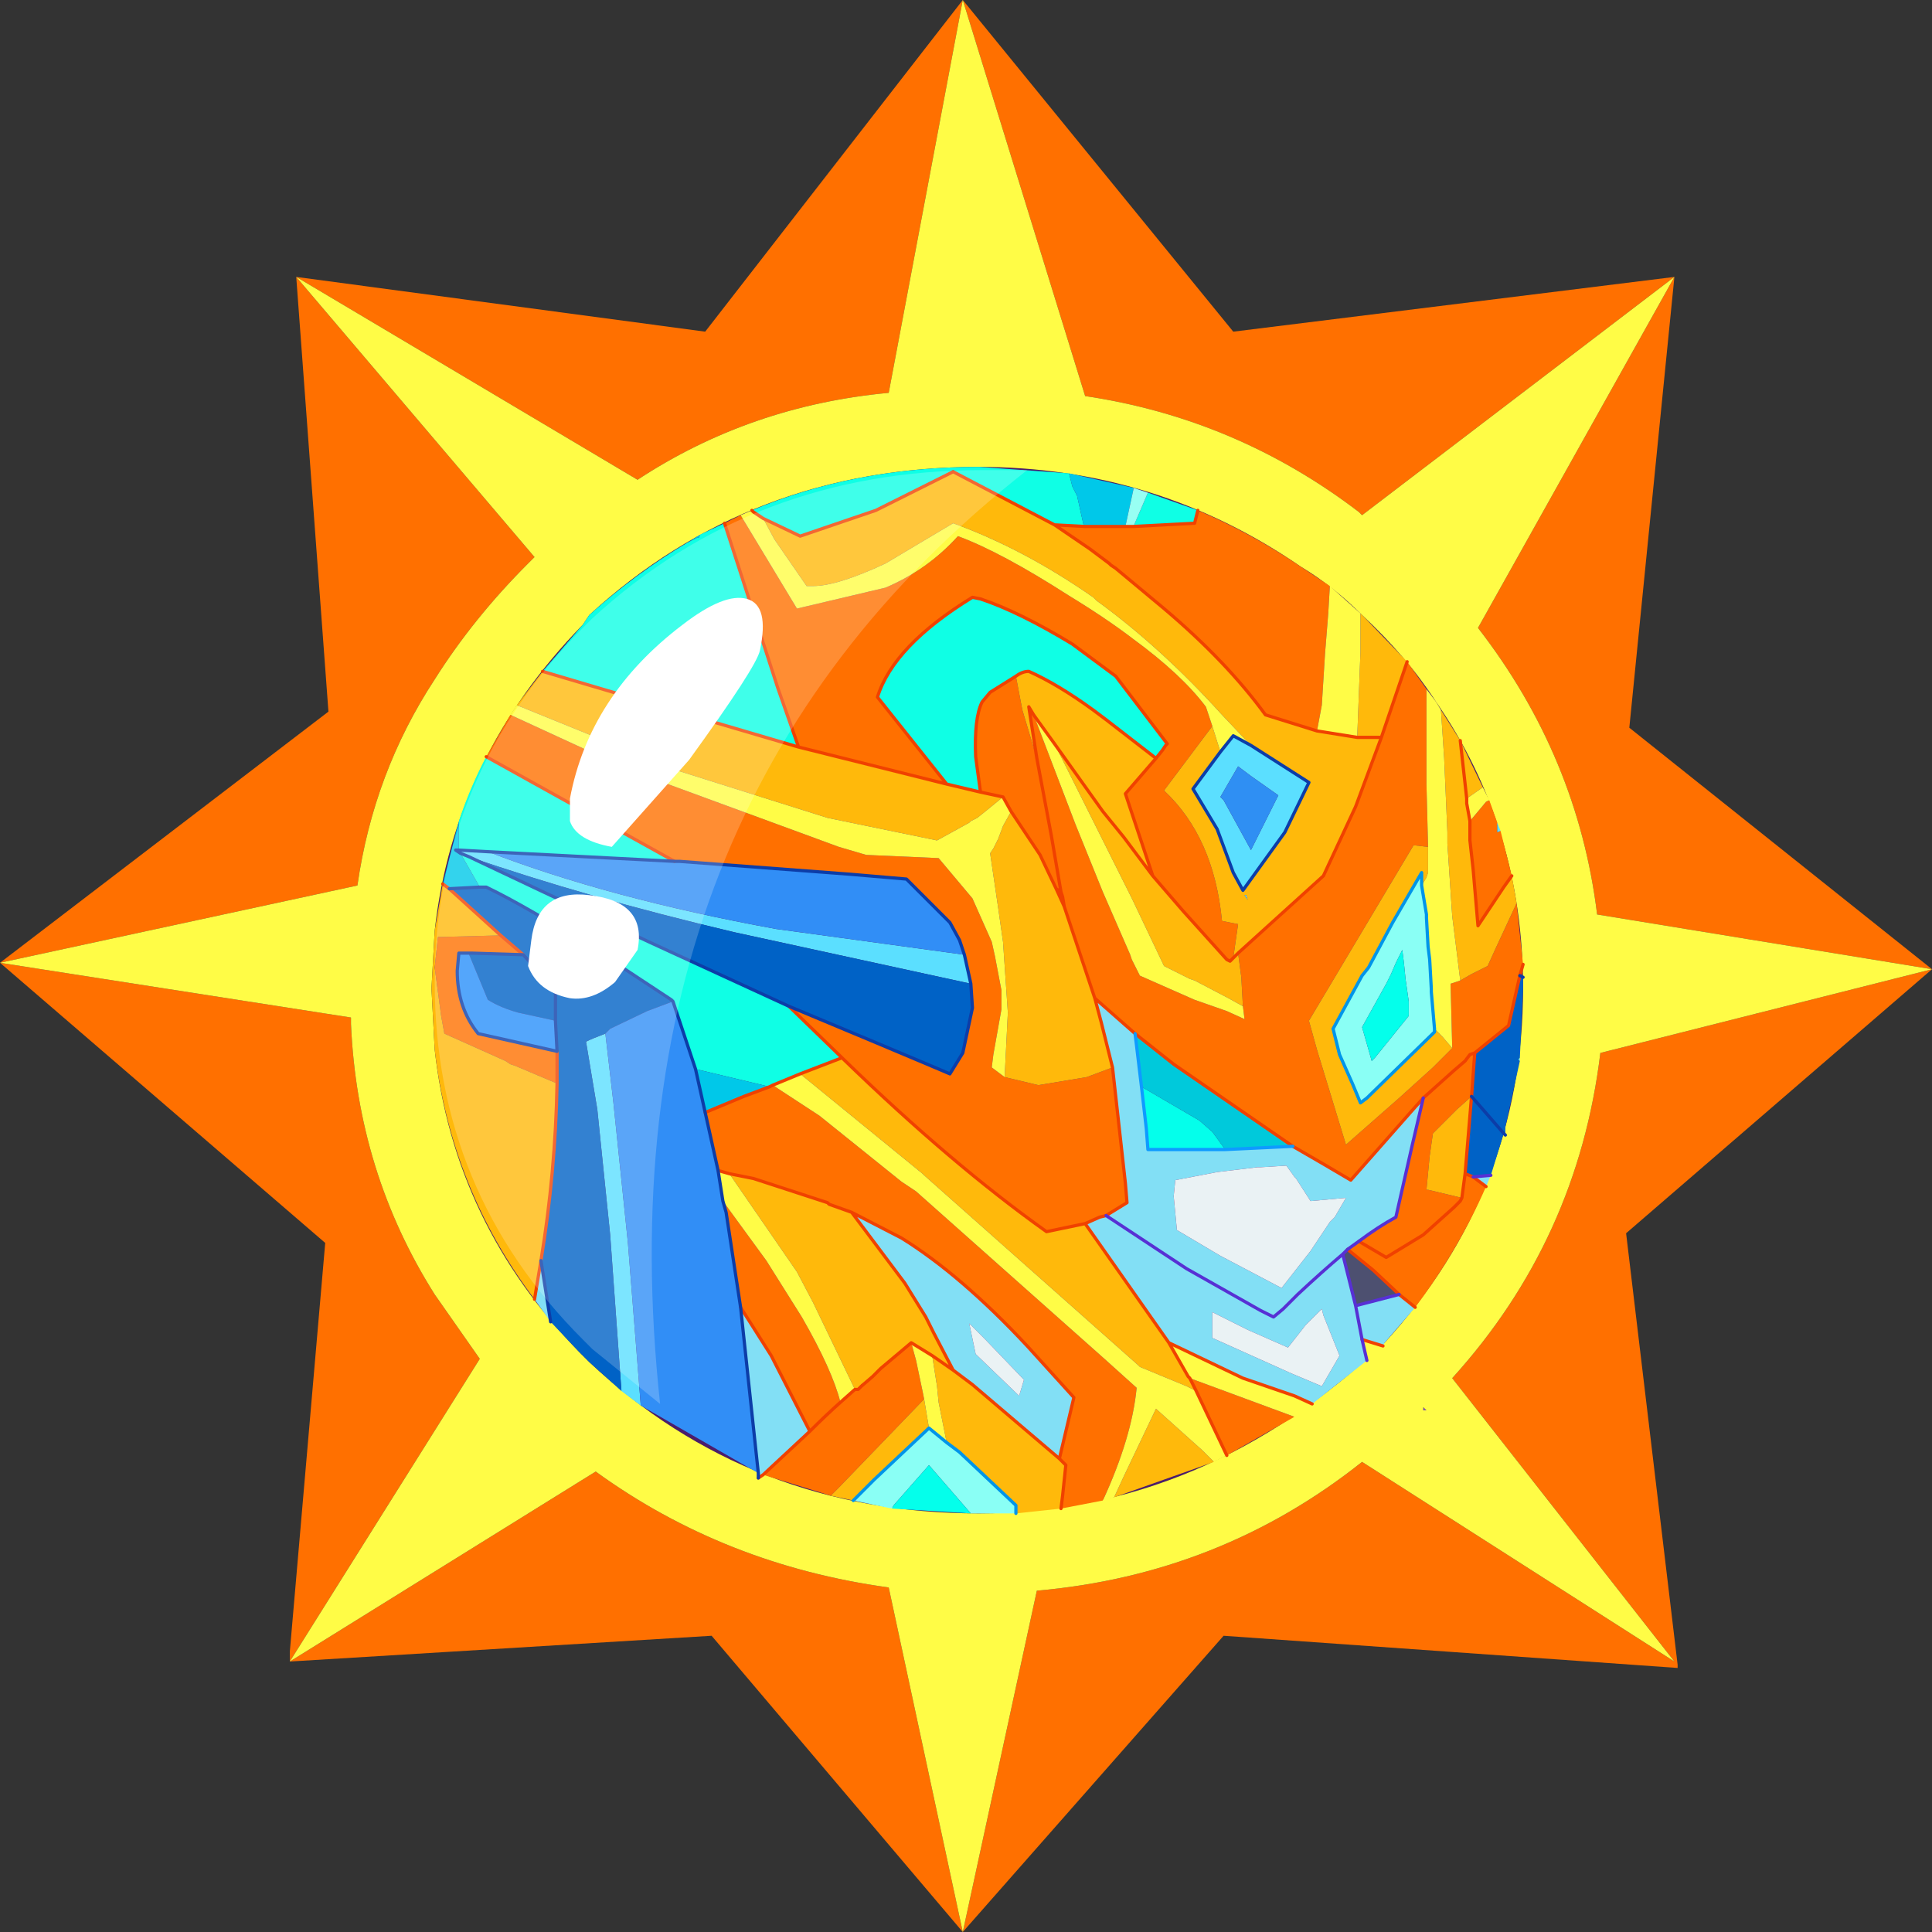 <?xml version="1.0" encoding="UTF-8" standalone="no"?>
<svg xmlns:ffdec="https://www.free-decompiler.com/flash" xmlns:xlink="http://www.w3.org/1999/xlink" ffdec:objectType="frame" height="30.0px" width="30.0px" xmlns="http://www.w3.org/2000/svg">
  <rect width="100%" height="100%" fill="#333333" stroke="none"/>
  <g transform="matrix(1.0, 0.0, 0.0, 1.0, 0.0, 0.0)">
    <use ffdec:characterId="1" height="30.0" transform="matrix(1.0, 0.0, 0.0, 1.0, 0.0, 0.0)" width="30.0" xlink:href="#shape0"/>
    <use ffdec:characterId="3" height="60.0" transform="matrix(0.5, 0.0, 0.0, 0.5, 0.0, 0.0)" width="60.0" xlink:href="#sprite0"/>
  </g>
  <defs>
    <g id="shape0" transform="matrix(1.0, 0.0, 0.0, 1.0, 0.0, 0.0)">
      <path d="M0.0 0.0 L30.0 0.0 30.0 30.0 0.0 30.0 0.0 0.0" fill="#33cc66" fill-opacity="0.0" fill-rule="evenodd" stroke="none"/>
    </g>
    <g id="sprite0" transform="matrix(1.0, 0.0, 0.0, 1.0, 0.0, 0.0)">
      <use ffdec:characterId="2" height="60.0" transform="matrix(1.0, 0.0, 0.0, 1.0, 0.0, 0.0)" width="60.0" xlink:href="#shape1"/>
    </g>
    <g id="shape1" transform="matrix(1.0, 0.0, 0.0, 1.0, 0.0, 0.0)">
      <path d="M42.3 19.1 Q43.7 20.4 44.6 21.8 47.3 25.7 47.3 30.7 47.3 37.0 43.0 41.7 37.4 47.0 30.4 47.0 23.3 47.0 18.3 42.3 L18.0 42.0 Q14.1 38.0 13.5 32.6 L13.4 30.7 13.5 28.9 Q14.1 23.5 18.1 19.4 L18.3 19.1 Q23.3 14.5 30.4 14.5 35.9 14.5 40.4 17.6 41.4 18.2 42.3 19.1" fill="#4b1c6c" fill-rule="evenodd" stroke="none"/>
      <path d="M44.2 43.7 L44.3 43.8 44.2 43.8 44.2 43.7" fill="url(#gradient0)" fill-rule="evenodd" stroke="none"/>
      <path d="M42.2 15.9 Q38.4 13.0 33.7 12.3 L29.9 0.0 27.6 12.2 Q23.3 12.6 19.8 14.9 L9.2 8.6 16.6 17.3 16.4 17.5 Q14.7 19.2 13.5 21.1 11.6 24.0 11.1 27.5 L0.0 29.9 10.9 31.6 10.9 31.8 Q11.1 36.4 13.5 40.2 L14.9 42.2 9.0 51.6 18.5 45.7 Q22.5 48.6 27.6 49.3 L29.9 60.0 32.2 49.4 Q37.9 48.9 42.3 45.4 L52.0 51.6 45.1 42.8 Q49.0 38.5 49.7 32.7 L60.0 30.1 49.6 28.4 Q49.0 23.5 45.9 19.5 L52.0 8.6 42.3 16.0 42.2 15.9 M50.6 22.6 L60.0 30.1 50.5 38.3 52.1 51.7 52.1 51.8 38.0 50.8 29.9 60.0 22.1 50.8 9.0 51.6 9.0 51.3 10.1 38.6 0.0 29.9 10.2 22.1 9.2 8.6 21.9 10.3 29.9 0.0 38.3 10.3 52.0 8.6 50.6 22.6" fill="#ff7000" fill-rule="evenodd" stroke="none"/>
      <path d="M42.3 19.1 Q41.4 18.2 40.4 17.6 35.9 14.5 30.4 14.5 23.3 14.5 18.3 19.1 L18.1 19.4 Q14.1 23.5 13.5 28.9 L13.4 30.7 13.5 32.6 Q14.1 38.0 18.0 42.0 L18.3 42.3 Q23.3 47.0 30.4 47.0 37.4 47.0 43.0 41.7 47.3 37.0 47.3 30.7 47.3 25.7 44.6 21.8 43.7 20.4 42.3 19.1 M42.2 15.9 L42.3 16.0 52.0 8.6 45.9 19.5 Q49.0 23.5 49.6 28.4 L60.0 30.1 49.7 32.7 Q49.0 38.5 45.1 42.8 L52.0 51.6 42.3 45.4 Q37.9 48.9 32.2 49.4 L29.9 60.0 27.6 49.3 Q22.5 48.6 18.5 45.7 L9.0 51.6 14.9 42.2 13.5 40.2 Q11.1 36.4 10.9 31.8 L10.9 31.6 0.0 29.9 11.1 27.5 Q11.6 24.0 13.5 21.1 14.7 19.2 16.4 17.5 L16.6 17.3 9.2 8.6 19.8 14.9 Q23.3 12.6 27.6 12.2 L29.9 0.0 33.7 12.3 Q38.4 13.0 42.2 15.9 M44.2 43.7 L44.2 43.8 44.3 43.8 44.2 43.7" fill="#fffc46" fill-rule="evenodd" stroke="none"/>
      <path d="M43.7 20.55 L44.3 21.4 44.3 23.95 44.3 24.35 44.35 26.3 43.9 26.25 40.65 31.7 40.9 32.6 41.8 35.55 43.45 34.1 44.5 33.15 45.1 32.55 45.05 30.55 45.35 30.45 45.7 30.25 46.2 30.0 46.45 29.45 47.1 28.05 47.3 29.95 47.2 30.3 46.85 31.85 45.8 32.7 45.65 32.75 45.5 32.95 45.15 33.25 44.2 34.1 45.15 33.25 45.5 32.95 45.65 32.75 45.8 32.7 45.7 34.05 45.25 34.45 44.5 35.2 44.4 35.9 44.3 36.95 44.35 36.95 45.4 37.2 45.5 36.45 45.75 36.55 46.15 36.85 Q45.3 38.8 43.95 40.6 L43.7 40.4 43.45 40.2 42.65 39.45 41.85 38.8 42.2 38.55 Q42.8 38.1 43.35 37.8 L43.85 35.6 44.2 34.1 43.8 34.55 41.95 36.65 41.1 36.15 40.15 35.6 36.45 33.05 35.25 32.1 34.0 31.0 33.6 29.8 33.05 28.15 33.0 27.85 32.95 27.7 32.65 25.95 32.2 23.55 32.65 25.95 32.95 27.7 33.0 27.85 33.05 28.15 32.8 27.6 32.3 26.55 31.4 25.2 31.15 24.75 30.45 24.6 30.3 23.5 Q30.25 22.3 30.5 21.8 L30.75 21.5 31.55 21.0 31.75 22.05 32.2 23.55 31.95 21.95 32.1 22.2 33.4 25.6 34.25 27.7 35.1 29.65 35.15 29.8 35.4 30.3 37.1 31.05 38.1 31.4 38.65 31.65 38.6 31.25 38.55 30.35 38.45 29.6 41.1 27.2 42.1 25.05 42.9 22.9 43.7 20.55 M46.25 24.85 L46.5 25.55 46.5 25.85 46.6 25.8 46.95 27.2 46.7 27.55 45.9 28.75 45.75 27.0 45.65 26.1 45.65 26.0 45.65 25.5 46.15 24.9 46.25 24.85 M41.3 18.2 L41.25 19.05 41.15 20.3 41.05 21.9 40.9 22.7 40.1 22.45 39.3 22.2 Q38.1 20.55 36.15 18.9 L34.65 17.65 34.5 17.55 34.45 17.5 33.85 17.05 32.75 16.3 33.7 16.35 34.95 16.35 35.2 16.35 37.1 16.25 37.2 15.85 Q38.85 16.55 40.4 17.6 L41.3 18.2 M40.2 44.0 L38.1 45.2 37.15 43.2 36.95 42.8 40.2 44.0 M34.25 46.6 L32.95 46.85 33.0 46.45 33.1 45.5 32.9 45.3 33.35 43.4 31.9 41.8 Q29.85 39.6 28.0 38.45 L26.45 37.65 25.75 37.4 25.7 37.35 23.4 36.6 22.65 36.45 22.3 36.35 21.9 34.55 23.1 34.05 23.9 33.75 24.0 33.7 24.15 33.8 25.45 34.65 28.0 36.7 28.45 37.0 34.3 42.2 35.3 43.1 Q35.15 44.65 34.25 46.6 M25.8 46.45 L23.7 45.8 25.15 44.45 Q25.65 43.95 26.1 43.55 25.65 43.95 25.15 44.45 L23.95 42.1 23.0 40.6 22.55 37.65 22.45 37.3 23.8 39.15 24.9 40.9 Q25.85 42.55 26.1 43.55 L26.55 43.15 26.65 43.15 26.75 43.05 27.1 42.75 27.35 42.5 28.3 41.7 28.45 42.25 28.65 43.2 28.7 43.45 26.05 46.2 25.8 46.45 M15.1 23.5 L15.85 22.2 19.65 23.95 26.05 26.3 26.9 26.55 29.15 26.65 30.2 27.9 30.8 29.25 30.9 29.7 31.1 30.75 31.1 31.35 30.85 32.75 30.8 33.15 31.2 33.45 32.25 33.7 33.75 33.45 34.55 33.15 34.95 36.75 35.0 37.35 34.35 37.75 34.15 37.8 33.7 38.0 32.5 38.25 Q29.55 36.15 26.2 32.9 L26.15 32.85 24.5 31.25 27.25 32.4 29.15 33.2 29.5 33.35 29.9 32.7 30.2 31.3 30.15 30.55 29.95 29.65 29.8 29.2 29.5 28.65 28.15 27.3 26.4 27.15 21.1 26.75 20.95 26.75 15.1 23.5 M22.5 16.25 L23.0 16.0 24.75 18.9 27.5 18.25 Q28.8 17.7 29.75 16.65 31.1 17.15 33.2 18.5 34.35 19.2 35.2 19.85 36.7 20.95 37.45 21.95 L37.65 22.55 36.15 24.55 Q37.7 26.0 37.95 28.6 L38.45 28.7 38.3 29.75 38.2 29.85 38.1 29.8 36.75 28.3 35.8 27.2 34.95 24.65 35.9 23.55 36.1 23.3 36.2 23.15 36.25 23.1 34.65 21.0 33.3 20.0 Q31.65 19.0 30.45 18.6 L30.2 18.55 Q27.75 20.05 27.25 21.65 L29.4 24.35 24.8 23.2 24.15 21.35 22.5 16.25 M42.2 38.55 L43.05 39.05 44.2 38.35 45.15 37.5 45.35 37.3 45.4 37.2 45.35 37.3 45.15 37.5 44.2 38.35 43.05 39.05 42.2 38.55 M32.95 27.7 L32.8 27.6 32.95 27.7 M15.55 29.05 L16.25 29.65 14.65 29.6 14.55 29.6 14.25 29.6 14.2 30.15 Q14.2 31.3 14.85 32.1 L17.3 32.65 17.3 33.45 17.3 33.65 16.0 33.1 15.85 33.05 15.7 32.95 13.8 32.1 13.7 31.55 13.5 30.05 13.6 29.1 15.55 29.05" fill="#ff7000" fill-rule="evenodd" stroke="none"/>
      <path d="M43.7 20.55 L42.9 22.9 42.1 25.05 41.1 27.2 38.45 29.6 38.55 30.35 38.6 31.25 38.15 31.0 37.1 30.45 36.95 30.4 36.15 30.0 35.15 27.9 32.75 23.1 32.1 22.2 31.95 21.95 32.2 23.55 31.75 22.05 31.55 21.0 Q31.75 20.85 31.95 20.85 32.85 21.25 33.95 22.05 L34.35 22.35 35.9 23.55 34.95 24.65 35.8 27.2 36.75 28.3 38.1 29.8 38.2 29.85 38.3 29.75 38.45 28.7 37.95 28.6 Q37.7 26.0 36.15 24.55 L37.65 22.55 37.9 23.35 37.05 24.5 37.8 25.75 38.3 27.1 38.6 27.65 39.9 25.85 40.65 24.3 38.85 23.15 37.95 22.2 Q36.05 20.1 34.05 18.65 L33.95 18.55 Q31.8 17.05 29.6 16.25 L27.5 17.5 Q26.0 18.2 25.25 18.2 L25.05 18.2 24.05 16.75 23.7 16.1 24.85 16.65 27.2 15.85 29.6 14.65 32.75 16.3 33.85 17.05 34.45 17.5 34.5 17.55 34.65 17.65 36.15 18.9 Q38.1 20.55 39.3 22.2 L40.1 22.45 40.9 22.7 42.15 22.9 42.25 20.25 42.25 19.05 42.3 19.1 43.7 20.55 M33.05 28.15 L33.6 29.8 34.0 31.0 34.2 31.75 34.55 33.15 33.75 33.45 32.25 33.7 31.2 33.45 31.3 31.45 31.15 29.25 31.0 28.2 30.75 26.5 30.85 26.35 31.0 26.05 31.15 25.65 31.4 25.2 32.3 26.55 32.8 27.6 33.05 28.15 M47.1 28.05 L46.45 29.45 46.2 30.0 45.7 30.25 45.35 30.45 45.1 28.45 44.95 26.2 44.95 25.85 44.85 23.55 44.75 22.05 45.35 23.0 46.05 24.45 45.55 24.8 45.55 24.95 45.65 25.5 45.65 26.0 45.65 26.1 45.75 27.0 45.9 28.75 46.7 27.55 46.95 27.2 47.1 28.05 M45.1 32.55 L44.5 33.15 43.45 34.1 41.8 35.55 40.9 32.6 40.65 31.7 43.9 26.25 44.35 26.3 44.35 27.1 44.3 27.25 44.15 27.5 44.15 27.1 43.25 28.65 42.5 30.05 42.3 30.3 41.4 31.95 41.6 32.75 42.0 33.65 42.25 34.25 42.45 34.1 44.55 32.05 44.55 31.95 44.8 32.2 45.1 32.55 M42.9 22.9 L42.5 22.9 42.15 22.9 42.5 22.9 42.9 22.9 M45.4 37.2 L44.35 36.95 44.3 36.95 44.4 35.9 44.5 35.2 45.25 34.45 45.7 34.05 45.5 36.45 45.4 37.2 M37.7 45.4 L34.6 46.5 34.9 45.85 35.9 43.75 37.35 45.05 37.7 45.4 M32.95 46.85 L31.55 47.0 31.55 46.75 29.8 45.1 29.4 44.8 29.15 43.55 29.1 43.05 28.95 42.1 28.3 41.7 27.35 42.5 27.1 42.75 26.75 43.0 26.65 43.15 26.55 43.15 25.25 40.45 24.75 39.5 22.65 36.45 23.4 36.6 25.7 37.35 25.75 37.4 26.45 37.65 28.1 39.85 28.75 40.9 29.0 41.4 29.6 42.55 28.95 42.1 29.6 42.55 30.2 43.0 32.9 45.3 33.1 45.5 33.0 46.45 32.95 46.85 M26.5 46.6 L25.8 46.45 26.05 46.2 28.7 43.45 28.75 43.75 28.85 44.35 27.15 45.95 26.5 46.6 M16.6 40.35 Q14.0 36.9 13.5 32.6 L13.4 30.7 13.5 28.9 13.75 27.45 13.95 27.6 15.55 29.05 13.6 29.1 13.5 30.05 13.7 31.55 13.8 32.1 15.7 32.95 15.85 33.05 16.0 33.1 17.3 33.65 Q17.25 36.4 16.8 39.15 L16.6 40.35 M16.05 21.9 L16.85 20.85 22.25 22.45 24.8 23.2 29.4 24.35 30.45 24.6 31.15 24.75 30.6 25.2 30.35 25.4 30.15 25.5 30.1 25.55 29.1 26.1 25.7 25.4 21.1 23.95 16.05 21.9 M33.7 38.0 L36.3 41.7 36.9 42.75 36.95 42.8 37.15 43.2 36.85 43.05 35.4 42.45 35.35 42.4 28.7 36.5 28.65 36.45 24.85 33.35 26.15 32.85 26.2 32.9 Q29.55 36.15 32.5 38.25 L33.7 38.0 M45.55 24.8 L45.35 23.0 45.55 24.8 M35.8 27.2 L34.9 26.0 34.25 25.2 32.75 23.1 34.25 25.2 34.9 26.0 35.8 27.2 M38.7 27.8 L38.65 27.8 38.75 27.95 38.7 27.8 M38.45 29.6 L38.3 29.75 38.45 29.6" fill="#ffb90b" fill-rule="evenodd" stroke="none"/>
      <path d="M38.6 31.25 L38.65 31.65 38.1 31.4 37.1 31.05 35.4 30.3 35.15 29.8 35.1 29.65 34.25 27.7 33.4 25.6 32.1 22.2 32.75 23.1 35.15 27.9 36.15 30.0 36.95 30.4 37.1 30.45 38.15 31.0 38.6 31.25 M45.35 30.45 L45.05 30.55 45.1 32.55 44.8 32.2 44.55 31.95 44.45 30.8 44.45 30.7 44.4 29.8 44.35 29.4 44.3 28.5 44.3 28.4 44.15 27.5 44.3 27.25 44.35 27.1 44.35 26.3 44.3 24.35 44.3 23.95 44.3 21.4 44.6 21.8 44.75 22.05 44.85 23.55 44.95 25.85 44.95 26.2 45.1 28.45 45.35 30.45 M46.05 24.45 L46.25 24.85 46.15 24.9 45.65 25.5 45.55 24.95 45.55 24.8 46.05 24.45 M42.25 19.05 L42.25 20.25 42.15 22.9 40.9 22.7 41.05 21.9 41.15 20.3 41.25 19.05 41.3 18.2 42.25 19.05 M42.95 41.8 L42.45 42.25 42.3 41.6 42.95 41.8 M40.75 43.6 L40.2 44.0 36.95 42.8 36.9 42.75 36.3 41.7 38.6 42.8 40.2 43.35 40.75 43.6 M38.1 45.2 L37.7 45.4 37.35 45.05 35.9 43.75 34.9 45.85 34.6 46.5 34.25 46.6 Q35.15 44.65 35.3 43.1 L34.3 42.2 28.45 37.0 28.0 36.7 25.45 34.65 24.15 33.8 24.0 33.7 24.85 33.35 28.65 36.45 28.7 36.5 35.35 42.4 35.4 42.45 36.85 43.05 37.15 43.2 38.1 45.2 M15.85 22.2 L16.05 21.9 21.1 23.95 25.7 25.4 29.1 26.1 30.1 25.55 30.15 25.5 30.35 25.4 30.6 25.2 31.15 24.75 31.4 25.2 31.15 25.65 31.0 26.05 30.85 26.35 30.75 26.5 31.0 28.2 31.15 29.25 31.3 31.45 31.2 33.45 30.8 33.15 30.85 32.75 31.1 31.35 31.1 30.75 30.9 29.7 30.8 29.25 30.2 27.9 29.15 26.65 26.9 26.55 26.05 26.3 19.65 23.95 15.85 22.2 M23.0 16.0 L23.35 15.85 23.4 15.9 23.7 16.1 24.05 16.75 25.05 18.2 25.25 18.2 Q26.0 18.2 27.5 17.5 L29.6 16.25 Q31.8 17.05 33.95 18.55 L34.05 18.65 Q36.05 20.1 37.95 22.2 L38.85 23.15 38.3 22.85 37.9 23.35 37.65 22.55 37.45 21.95 Q36.7 20.95 35.2 19.85 34.35 19.2 33.2 18.5 31.1 17.15 29.75 16.65 28.8 17.7 27.5 18.25 L24.75 18.9 23.0 16.0 M22.3 36.35 L22.65 36.45 24.75 39.5 25.25 40.45 26.55 43.15 26.1 43.55 Q25.85 42.55 24.9 40.9 L23.8 39.15 22.45 37.3 22.3 36.35 M28.3 41.7 L28.95 42.1 29.1 43.05 29.15 43.55 29.4 44.8 28.85 44.35 28.75 43.75 28.7 43.45 28.65 43.2 28.45 42.25 28.3 41.7" fill="#fffc46" fill-rule="evenodd" stroke="none"/>
      <path d="M46.5 25.55 L46.6 25.8 46.5 25.85 46.5 25.55 M47.2 32.85 L47.2 32.95 47.15 32.9 47.2 32.85 M19.9 43.65 L19.3 43.2 18.95 38.35 18.55 34.45 18.2 32.35 Q18.4 32.25 18.8 32.1 L19.05 34.25 19.5 38.6 19.9 43.65 M37.9 23.35 L38.3 22.85 38.85 23.15 40.65 24.3 39.9 25.85 38.6 27.65 38.3 27.1 37.8 25.75 37.05 24.5 37.9 23.35 M38.45 23.8 L37.9 24.75 38.0 24.85 38.85 26.4 39.7 24.7 38.85 24.1 38.45 23.8 M14.25 26.4 L15.15 26.45 Q18.9 27.9 24.1 28.85 L29.95 29.65 30.15 30.55 22.8 28.95 Q18.15 27.85 14.55 26.6 L14.3 26.5 14.15 26.4 14.25 26.4 M38.7 27.8 L38.75 27.95 38.65 27.8 38.7 27.8" fill="#5bdfff" fill-rule="evenodd" stroke="none"/>
      <path d="M45.8 32.7 L46.85 31.85 47.2 30.3 47.3 30.35 47.3 30.7 47.2 32.85 47.15 32.9 47.2 32.95 46.75 35.0 46.75 35.25 46.7 35.2 46.3 36.5 45.75 36.55 45.5 36.45 45.7 34.05 45.8 32.7 M19.3 43.2 L18.3 42.3 18.0 42.0 17.1 41.05 16.8 39.15 Q17.25 36.4 17.3 33.65 L17.3 33.45 17.3 32.65 17.25 31.7 17.25 30.75 16.25 29.65 17.25 30.75 17.25 31.7 16.1 31.45 Q15.55 31.3 15.15 31.05 L14.55 29.6 14.65 29.6 16.25 29.65 15.55 29.05 13.95 27.6 14.9 27.55 15.1 27.55 Q16.35 28.15 18.65 29.6 L20.85 31.05 20.9 31.1 20.1 31.4 18.95 31.95 18.8 32.1 Q18.4 32.25 18.2 32.35 L18.55 34.45 18.95 38.35 19.3 43.2 M45.7 34.05 L46.7 35.2 45.7 34.05 M24.5 31.25 L20.15 29.25 14.55 26.6 Q18.15 27.85 22.8 28.95 L30.15 30.55 30.2 31.3 29.9 32.7 29.5 33.35 29.15 33.2 27.25 32.4 24.5 31.25" fill="#0062c6" fill-rule="evenodd" stroke="none"/>
      <path d="M44.55 31.95 L44.55 32.05 42.45 34.1 42.25 34.25 42.0 33.65 41.6 32.75 41.4 31.95 42.3 30.3 42.5 30.05 43.25 28.65 44.15 27.1 44.15 27.5 44.3 28.4 44.3 28.5 44.35 29.4 44.4 29.8 44.45 30.7 44.45 30.8 44.55 31.95 M43.35 29.9 L43.2 30.25 43.05 30.55 42.3 31.9 42.6 32.95 42.7 32.85 43.75 31.55 43.75 31.15 43.75 31.1 43.65 30.4 43.6 29.9 43.55 29.5 43.35 29.9 M31.55 47.0 L30.4 47.0 30.15 47.0 28.85 45.5 27.75 46.75 27.7 46.85 26.5 46.6 27.15 45.95 28.85 44.35 29.4 44.8 29.8 45.1 31.55 46.75 31.55 47.0" fill="#8afff5" fill-rule="evenodd" stroke="none"/>
      <path d="M43.35 29.9 L43.55 29.5 43.6 29.9 43.65 30.4 43.75 31.1 43.75 31.15 43.75 31.55 42.7 32.85 42.6 32.95 42.3 31.9 43.05 30.55 43.2 30.25 43.35 29.9 M30.15 47.0 L27.7 46.85 27.75 46.75 28.85 45.5 30.15 47.0 M38.05 35.7 L37.5 35.7 37.45 35.7 35.65 35.7 35.6 35.05 35.45 33.75 37.25 34.8 37.65 35.15 38.05 35.7" fill="#04ffeb" fill-rule="evenodd" stroke="none"/>
      <path d="M34.0 31.0 L35.25 32.1 35.3 32.5 35.45 33.75 35.6 35.05 35.65 35.7 37.45 35.7 37.5 35.7 38.05 35.7 40.15 35.6 41.1 36.15 41.95 36.65 43.8 34.55 44.2 34.1 43.85 35.6 43.35 37.8 Q42.8 38.1 42.2 38.55 L41.85 38.8 41.7 38.95 42.1 40.55 42.3 41.6 42.1 40.55 43.45 40.2 43.7 40.4 43.95 40.6 43.0 41.7 42.95 41.8 42.3 41.6 42.45 42.25 40.75 43.6 40.2 43.35 38.6 42.8 36.3 41.7 33.7 38.0 34.15 37.8 34.35 37.75 36.85 39.4 39.15 40.7 39.55 40.9 39.85 40.65 40.3 40.2 Q41.05 39.5 41.7 38.95 41.05 39.5 40.3 40.2 L39.85 40.65 39.55 40.9 39.15 40.7 36.85 39.4 34.35 37.75 35.0 37.35 34.95 36.75 34.55 33.15 34.2 31.75 34.0 31.0 M46.3 36.5 L46.15 36.85 45.75 36.55 46.3 36.5 M23.7 45.8 L23.55 45.9 23.55 45.75 23.0 40.6 23.95 42.1 25.15 44.45 23.7 45.8 M17.1 41.05 L16.6 40.35 16.8 39.15 17.1 41.05 M41.3 37.95 L41.45 37.8 41.8 37.2 40.7 37.3 40.25 36.6 40.2 36.55 39.95 36.2 39.15 36.25 39.05 36.25 37.8 36.4 36.5 36.65 36.45 37.15 36.55 38.2 37.9 39.0 39.8 40.0 40.7 38.85 41.3 37.95 M40.75 40.95 L40.55 41.15 40.0 41.85 38.75 41.3 37.65 40.75 37.65 41.55 40.1 42.65 41.05 43.05 41.6 42.1 41.1 40.85 41.05 40.65 40.75 40.95 M26.45 37.65 L28.0 38.45 Q29.85 39.6 31.9 41.8 L33.35 43.4 32.9 45.3 30.2 43.0 29.6 42.55 29.0 41.4 28.75 40.9 28.1 39.85 26.45 37.65 M26.75 43.05 L26.65 43.15 26.75 43.0 26.75 43.05 M30.3 42.05 L31.65 43.35 31.8 42.85 30.6 41.6 30.1 41.1 30.3 42.05" fill="#82dff5" fill-rule="evenodd" stroke="none"/>
      <path d="M41.7 38.95 L41.85 38.8 42.65 39.45 43.45 40.2 42.1 40.55 41.7 38.95" fill="#4d5070" fill-rule="evenodd" stroke="none"/>
      <path d="M41.3 37.95 L40.7 38.85 39.8 40.0 37.9 39.0 36.55 38.2 36.45 37.15 36.5 36.65 37.8 36.4 39.05 36.25 39.15 36.25 39.95 36.2 40.2 36.55 40.25 36.6 40.7 37.3 41.8 37.2 41.45 37.8 41.3 37.95 M40.75 40.95 L41.05 40.65 41.1 40.85 41.6 42.1 41.05 43.05 40.1 42.65 37.65 41.55 37.65 40.75 38.75 41.3 40.0 41.85 40.55 41.15 40.75 40.95 M30.3 42.05 L30.1 41.1 30.6 41.6 31.8 42.85 31.65 43.35 30.3 42.05" fill="#eaf2f4" fill-rule="evenodd" stroke="none"/>
      <path d="M14.25 25.5 Q14.6 24.45 15.1 23.5 L20.95 26.75 15.15 26.45 14.25 26.4 14.25 25.5 M16.85 20.85 L18.1 19.4 18.3 19.1 Q19.75 17.8 21.35 16.85 L21.65 16.7 21.7 16.7 21.75 16.6 22.5 16.25 24.15 21.35 24.8 23.2 22.25 22.45 16.85 20.85 M23.35 15.85 Q26.55 14.5 30.4 14.5 L33.2 14.7 33.3 15.1 33.45 15.4 33.65 16.3 33.7 16.35 32.75 16.3 29.6 14.65 27.2 15.85 24.85 16.65 23.7 16.1 23.4 15.9 23.35 15.85 M35.65 15.3 L37.2 15.85 37.1 16.25 35.2 16.35 35.65 15.3 M29.4 24.35 L27.25 21.65 Q27.75 20.05 30.2 18.55 L30.45 18.6 Q31.65 19.0 33.3 20.0 L34.65 21.0 36.25 23.1 36.2 23.15 36.1 23.3 35.9 23.55 34.35 22.35 33.95 22.05 Q32.85 21.25 31.95 20.85 31.75 20.85 31.55 21.0 L30.75 21.5 30.5 21.8 Q30.25 22.3 30.3 23.5 L30.45 24.6 29.4 24.35 M20.9 31.1 L20.85 31.05 18.65 29.6 Q16.35 28.15 15.1 27.55 L14.9 27.55 14.3 26.5 14.55 26.6 20.15 29.25 24.5 31.25 26.15 32.85 24.85 33.35 24.0 33.7 23.9 33.75 21.6 33.2 20.9 31.1" fill="#0fffe5" fill-rule="evenodd" stroke="none"/>
      <path d="M13.75 27.45 L14.25 25.5 14.25 26.4 14.15 26.4 14.3 26.5 14.9 27.55 13.95 27.6 13.75 27.45 M21.35 16.85 L21.75 16.6 21.7 16.7 21.65 16.7 21.35 16.85 M33.2 14.7 L35.2 15.15 35.2 15.2 34.95 16.35 33.7 16.35 33.65 16.3 33.45 15.4 33.3 15.1 33.2 14.7 M21.6 33.2 L23.9 33.75 23.1 34.05 21.9 34.55 21.6 33.2" fill="#00c8e9" fill-rule="evenodd" stroke="none"/>
      <path d="M35.2 15.15 L35.65 15.3 35.2 16.35 34.95 16.35 35.2 15.2 35.2 15.15" fill="#98fff3" fill-rule="evenodd" stroke="none"/>
      <path d="M38.45 23.8 L38.85 24.1 39.7 24.7 38.85 26.4 38.0 24.85 37.9 24.75 38.45 23.8" fill="#2f8ff3" fill-rule="evenodd" stroke="none"/>
      <path d="M17.25 31.7 L17.3 32.65 14.85 32.1 Q14.2 31.3 14.2 30.15 L14.25 29.6 14.55 29.6 15.15 31.05 Q15.55 31.3 16.1 31.45 L17.25 31.7" fill="#2990fa" fill-rule="evenodd" stroke="none"/>
      <path d="M23.55 45.75 L19.9 43.65 19.5 38.6 19.05 34.25 18.8 32.1 18.95 31.95 20.1 31.4 20.9 31.1 21.6 33.2 21.9 34.55 22.3 36.35 22.45 37.3 22.55 37.65 23.0 40.6 23.55 45.75 M15.15 26.45 L20.95 26.75 21.1 26.75 26.4 27.15 28.15 27.3 29.5 28.65 29.8 29.2 29.95 29.65 24.1 28.85 Q18.9 27.9 15.15 26.45" fill="#318ef6" fill-rule="evenodd" stroke="none"/>
      <path d="M35.25 32.1 L36.45 33.05 40.15 35.6 38.05 35.7 37.65 35.15 37.25 34.8 35.45 33.75 35.3 32.5 35.25 32.1" fill="#00c9db" fill-rule="evenodd" stroke="none"/>
      <path d="M26.75 43.0 L27.1 42.75 26.75 43.05 26.75 43.0" fill="#32344d" fill-rule="evenodd" stroke="none"/>
      <path d="M43.7 20.55 L42.9 22.9 42.1 25.05 41.1 27.2 38.45 29.6 38.3 29.75 38.2 29.85 38.1 29.8 36.75 28.3 35.8 27.2 34.95 24.65 35.9 23.55 36.1 23.3 36.2 23.15 36.25 23.1 34.65 21.0 33.3 20.0 Q31.65 19.0 30.45 18.6 L30.2 18.55 Q27.75 20.05 27.25 21.65 L29.4 24.35 24.8 23.2 24.15 21.35 22.5 16.25 M32.1 22.2 L31.95 21.95 32.2 23.55 32.65 25.95 32.95 27.7 33.0 27.85 33.05 28.15 33.6 29.8 34.0 31.0 35.25 32.1 36.45 33.05 40.15 35.6 41.1 36.15 41.95 36.65 43.8 34.55 44.2 34.1 45.15 33.25 45.5 32.95 45.65 32.75 45.8 32.7 46.85 31.85 47.2 30.3 47.3 29.95 M40.9 22.7 L42.15 22.9 42.5 22.9 42.9 22.9 M45.65 25.5 L45.65 26.0 45.65 26.1 45.75 27.0 45.9 28.75 46.7 27.55 46.95 27.2 M45.55 24.8 L45.55 24.95 45.65 25.5 M45.4 37.2 L45.5 36.45 45.7 34.05 45.8 32.7 M23.7 45.8 L23.55 45.9 M45.75 36.55 L46.15 36.85 M45.75 36.55 L45.5 36.45 M45.4 37.2 L45.35 37.3 45.15 37.5 44.2 38.35 43.05 39.05 42.2 38.55 M41.85 38.8 L42.65 39.45 43.45 40.2 43.7 40.4 43.95 40.6 M34.35 37.75 L34.15 37.8 33.7 38.0 36.3 41.7 38.6 42.8 40.2 43.35 40.75 43.6 M42.95 41.8 L42.3 41.6 M45.35 23.0 L45.55 24.8 M23.7 16.1 L23.4 15.9 23.35 15.85 M23.7 16.1 L24.85 16.65 27.2 15.85 29.6 14.65 32.75 16.3 33.7 16.35 34.95 16.35 35.2 16.35 37.1 16.25 37.2 15.85 M16.85 20.85 L22.25 22.45 24.8 23.2 M32.75 16.3 L33.85 17.05 34.45 17.5 34.5 17.55 34.65 17.65 36.15 18.9 Q38.1 20.55 39.3 22.2 L40.1 22.45 40.9 22.7 M31.55 21.0 L30.75 21.5 30.5 21.8 Q30.25 22.3 30.3 23.5 L30.45 24.6 31.15 24.75 31.4 25.2 32.3 26.55 32.8 27.6 32.95 27.7 M31.55 21.0 Q31.75 20.85 31.95 20.85 32.85 21.25 33.95 22.05 L34.35 22.35 35.9 23.55 M32.1 22.2 L32.75 23.1 34.25 25.2 34.9 26.0 35.8 27.2 M30.45 24.6 L29.4 24.35 M15.55 29.05 L16.25 29.65 M17.3 32.65 L17.3 33.45 17.3 33.65 Q17.25 36.4 16.8 39.15 L16.6 40.35 M13.95 27.6 L15.55 29.05 M20.95 26.75 L15.1 23.5 M13.75 27.45 L13.95 27.6 M23.9 33.75 L24.0 33.7 24.85 33.35 26.15 32.85 24.5 31.25 M34.55 33.15 L34.2 31.75 34.0 31.0 M32.8 27.6 L33.05 28.15 M34.35 37.75 L35.0 37.35 34.95 36.75 34.55 33.15 M22.3 36.35 L22.65 36.45 23.4 36.6 25.7 37.35 25.75 37.4 26.45 37.65 28.0 38.45 Q29.85 39.6 31.9 41.8 L33.35 43.4 32.9 45.3 33.1 45.5 33.0 46.45 32.95 46.85 M21.9 34.55 L23.1 34.05 23.9 33.75 M26.15 32.85 L26.2 32.9 Q29.55 36.15 32.5 38.25 L33.7 38.0 M37.15 43.2 L36.95 42.8 36.9 42.75 36.3 41.7 M27.1 42.75 L27.35 42.5 28.3 41.7 28.95 42.1 29.6 42.55 29.0 41.4 28.75 40.9 28.1 39.85 26.45 37.65 M27.1 42.75 L26.75 43.05 26.65 43.15 26.55 43.15 26.1 43.55 Q25.65 43.95 25.15 44.45 L23.7 45.8 M29.6 42.55 L30.2 43.0 32.9 45.3 M23.0 40.6 L23.95 42.1 25.15 44.45 M38.1 45.2 L37.15 43.2" fill="none" stroke="#f04100" stroke-linecap="round" stroke-linejoin="round" stroke-width="0.1"/>
      <path d="M47.3 30.35 L47.2 30.3 M46.75 35.25 L46.7 35.2 45.7 34.05 M23.55 45.9 L23.55 45.75 23.0 40.6 22.55 37.65 22.45 37.3 22.3 36.35 21.9 34.55 21.6 33.2 20.9 31.1 20.85 31.05 18.65 29.6 Q16.35 28.15 15.1 27.55 L14.9 27.55 13.95 27.6 M37.9 23.35 L38.3 22.85 38.85 23.15 40.65 24.3 39.9 25.85 38.6 27.65 38.3 27.1 37.8 25.75 37.05 24.5 37.9 23.35 M16.25 29.65 L17.25 30.75 17.25 31.7 17.3 32.65 14.85 32.1 Q14.2 31.3 14.2 30.15 L14.25 29.6 14.55 29.6 14.65 29.6 16.25 29.65 M16.8 39.15 L17.1 41.05 M14.25 26.4 L15.15 26.45 20.95 26.75 21.1 26.75 26.4 27.15 28.15 27.3 29.5 28.65 29.8 29.2 29.95 29.65 30.15 30.55 30.2 31.3 29.9 32.7 29.5 33.35 29.15 33.2 27.25 32.4 24.5 31.25 20.15 29.25 14.55 26.6 14.3 26.5 14.15 26.4 14.25 26.4" fill="none" stroke="#0c3da8" stroke-linecap="round" stroke-linejoin="round" stroke-width="0.1"/>
      <path d="M44.55 31.95 L44.55 32.05 42.45 34.1 42.25 34.25 42.0 33.65 41.6 32.75 41.4 31.95 42.3 30.3 42.5 30.05 43.25 28.65 44.15 27.1 44.15 27.5 44.3 28.4 44.3 28.5 44.35 29.4 44.4 29.8 44.45 30.7 44.45 30.8 44.55 31.95 M28.85 44.35 L29.4 44.8 29.8 45.1 31.55 46.75 31.55 47.0 M26.5 46.6 L27.15 45.95 28.85 44.35" fill="none" stroke="#0095e9" stroke-linecap="round" stroke-linejoin="round" stroke-width="0.1"/>
      <path d="M41.85 38.8 L42.2 38.55 Q42.8 38.1 43.35 37.8 L43.85 35.6 44.2 34.1 M46.3 36.5 L45.75 36.55 M41.7 38.95 L41.85 38.8 M42.3 41.6 L42.1 40.55 41.7 38.95 Q41.05 39.5 40.3 40.2 L39.85 40.65 39.55 40.9 39.15 40.7 36.85 39.4 34.35 37.75 M42.3 41.6 L42.45 42.25 M43.45 40.2 L42.1 40.55" fill="none" stroke="#5730d4" stroke-linecap="round" stroke-linejoin="round" stroke-width="0.1"/>
      <path d="M35.45 33.75 L35.3 32.5 35.25 32.1 M38.05 35.7 L37.5 35.7 37.45 35.7 35.65 35.7 35.6 35.05 35.45 33.75 M38.05 35.7 L40.15 35.6" fill="none" stroke="#0e9bff" stroke-linecap="round" stroke-linejoin="round" stroke-width="0.1"/>
      <path d="M13.5 30.5 Q13.5 24.1 18.2 19.4 L18.4 19.2 Q23.4 14.6 30.5 14.6 L31.9 14.6 Q18.5 25.1 20.5 43.6 L18.4 41.9 18.1 41.6 Q13.5 37.0 13.5 30.5" fill="#ffffff" fill-opacity="0.2" fill-rule="evenodd" stroke="none"/>
      <path d="M21.4 23.6 L19.0 26.3 Q17.9 26.1 17.7 25.5 L17.7 24.8 Q18.3 21.6 21.2 19.4 22.5 18.4 23.2 18.6 23.9 18.8 23.6 20.2 23.5 20.7 21.4 23.6 M19.1 30.5 Q18.4 31.1 17.7 31.0 16.7 30.8 16.4 30.0 L16.5 29.2 Q16.7 27.6 18.3 27.8 20.1 28.0 19.8 29.5 L19.1 30.5" fill="#ffffff" fill-rule="evenodd" stroke="none"/>
    </g>
    <linearGradient gradientTransform="matrix(0.014, 0.0, 0.0, 0.01, 41.0, 51.8)" gradientUnits="userSpaceOnUse" id="gradient0" spreadMethod="pad" x1="-819.2" x2="819.2">
      <stop offset="0.0" stop-color="#65298e"/>
      <stop offset="1.0" stop-color="#9a6cc5"/>
    </linearGradient>
  </defs>
</svg>
